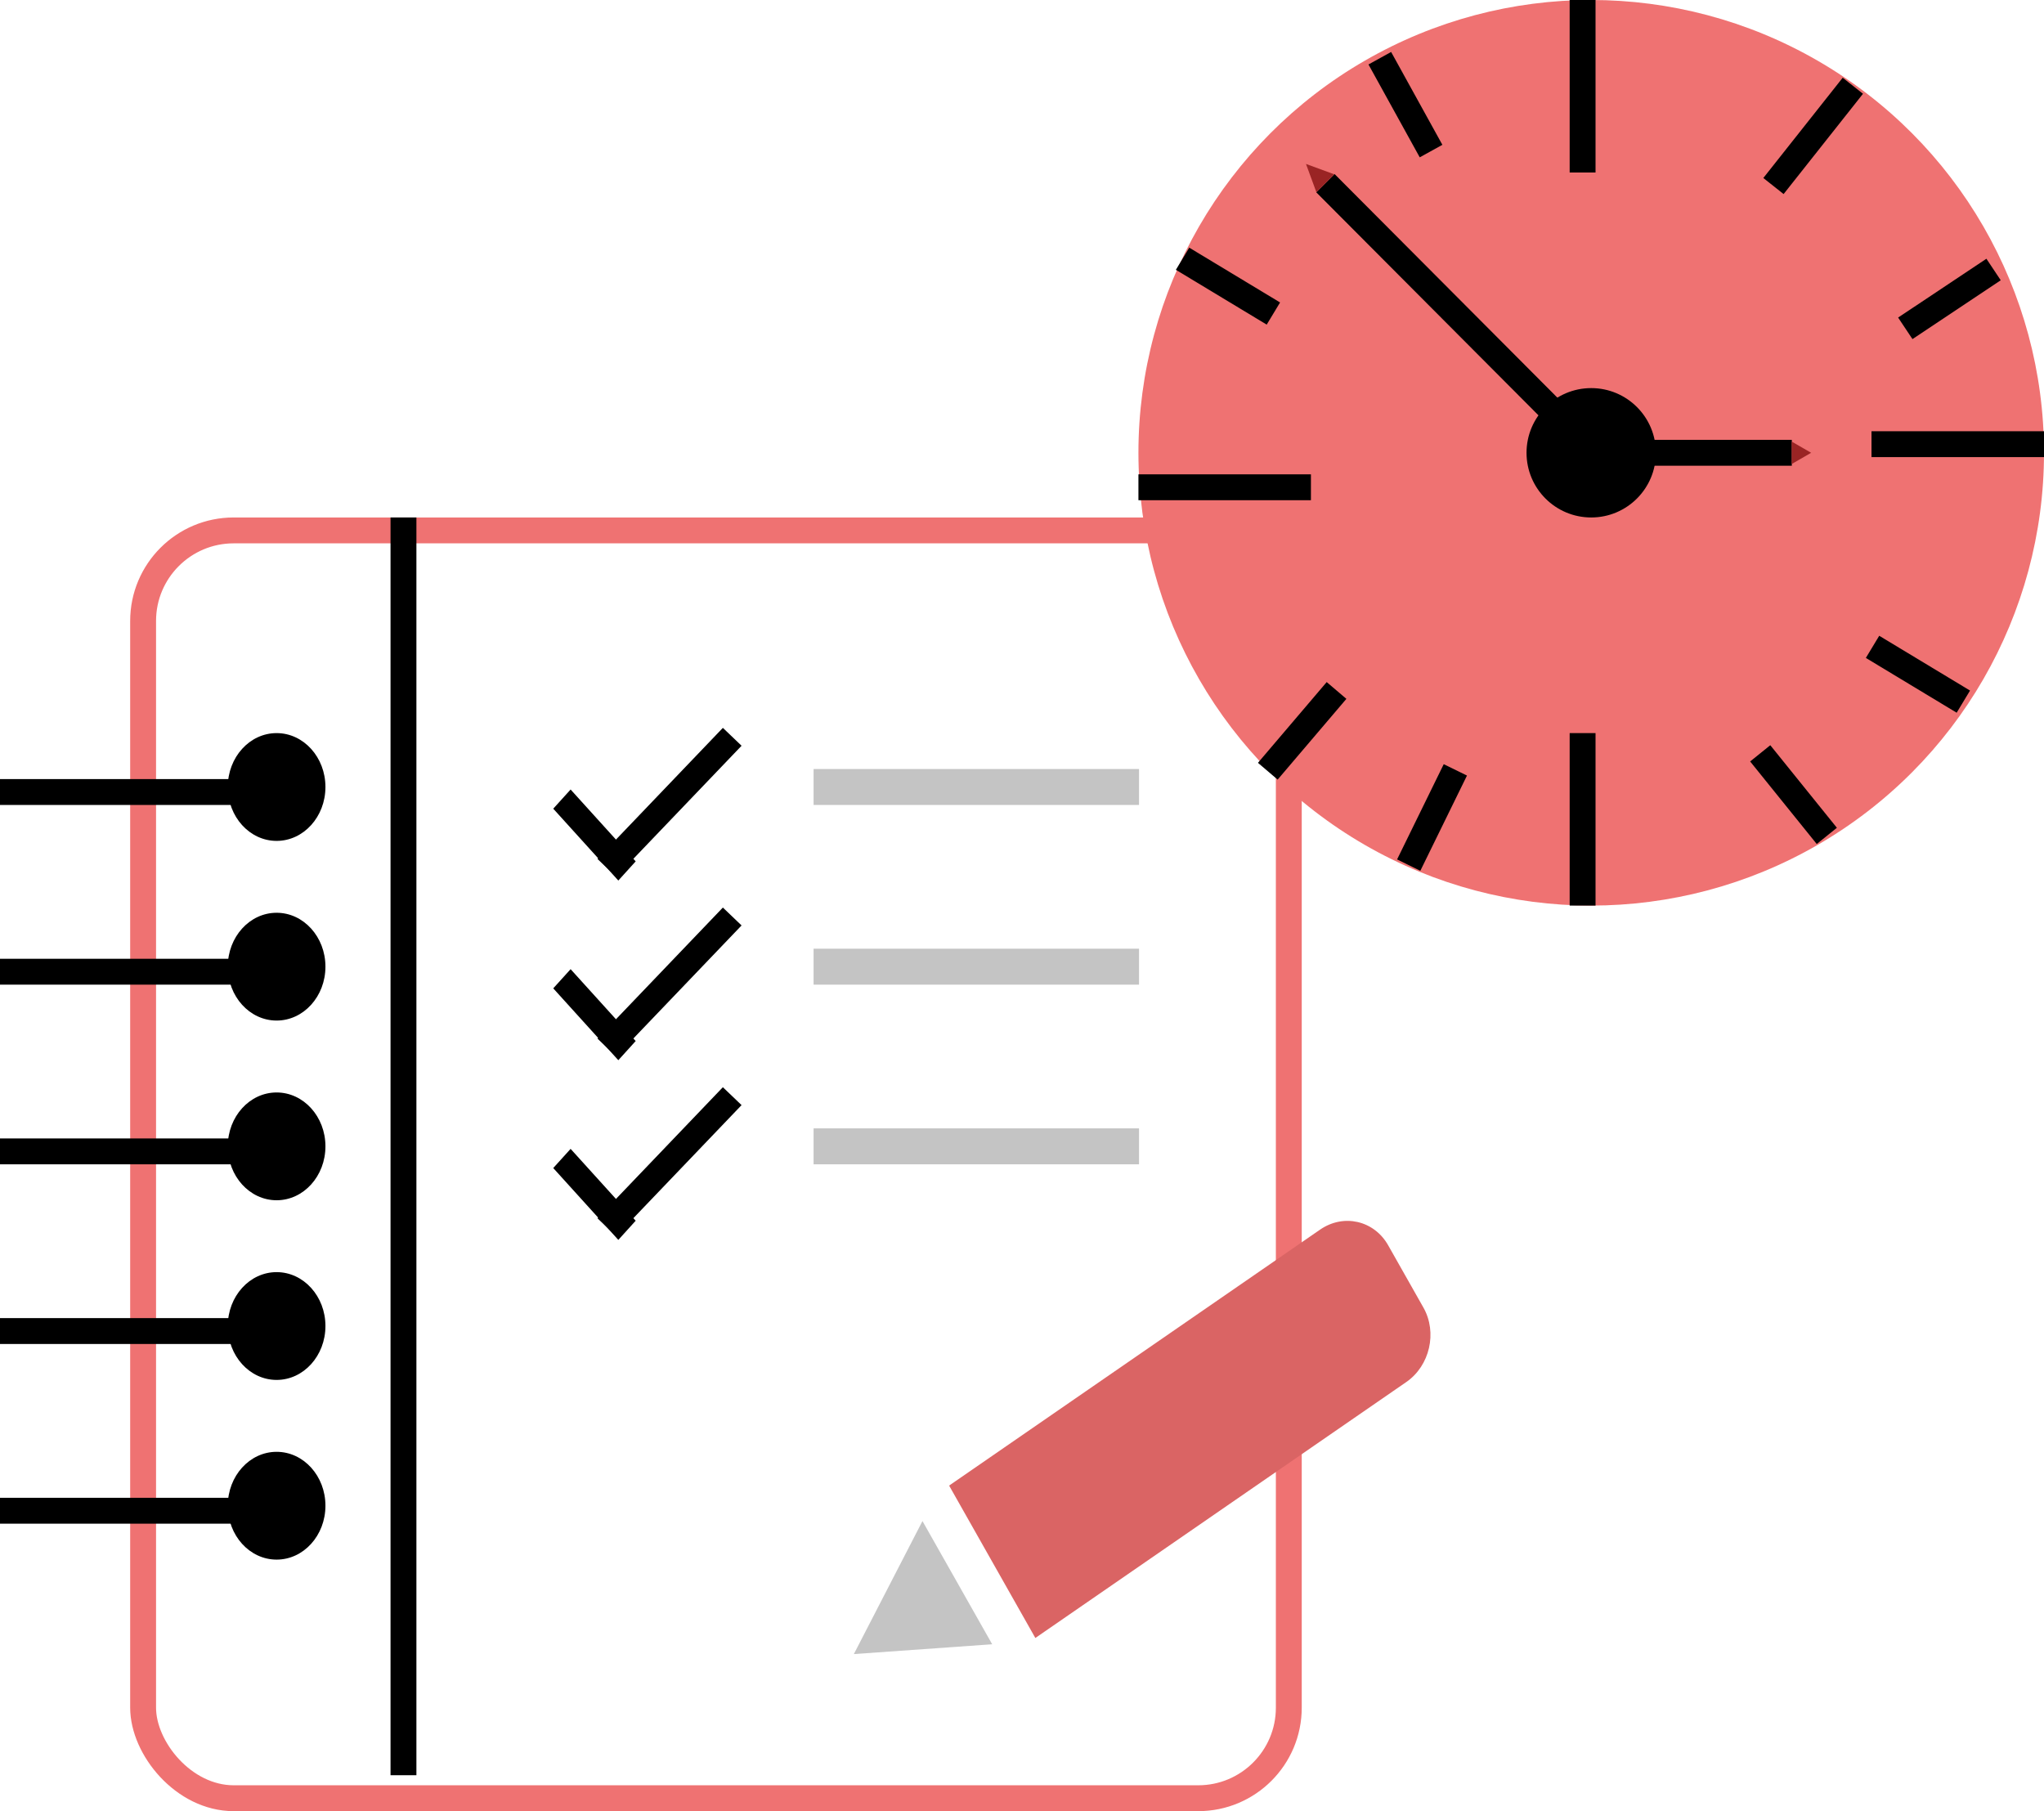 <svg width="79" height="70" viewBox="0 0 79 70" fill="none" xmlns="http://www.w3.org/2000/svg">
<rect x="5.531" y="20.5" width="44.281" height="49" rx="3.5" stroke="#EF7272"/>
<line x1="15.594" y1="20" x2="15.594" y2="68.611" stroke="black"/>
<line y1="30.611" x2="11.32" y2="30.611" stroke="black"/>
<line y1="37.556" x2="11.32" y2="37.556" stroke="black"/>
<line y1="44.5" x2="11.32" y2="44.5" stroke="black"/>
<line y1="51.444" x2="11.32" y2="51.444" stroke="black"/>
<line y1="58.389" x2="11.32" y2="58.389" stroke="black"/>
<ellipse cx="10.691" cy="30.417" rx="1.887" ry="2.083" fill="black"/>
<ellipse cx="10.691" cy="37.361" rx="1.887" ry="2.083" fill="black"/>
<ellipse cx="10.691" cy="44.306" rx="1.887" ry="2.083" fill="black"/>
<ellipse cx="10.691" cy="51.25" rx="1.887" ry="2.083" fill="black"/>
<ellipse cx="10.691" cy="58.195" rx="1.887" ry="2.083" fill="black"/>
<rect x="31.445" y="29.722" width="12.578" height="1.389" fill="#C4C4C4"/>
<rect x="31.445" y="36.667" width="12.578" height="1.389" fill="#C4C4C4"/>
<rect x="31.445" y="43.611" width="12.578" height="1.389" fill="#C4C4C4"/>
<line y1="-0.5" x2="3.748" y2="-0.5" transform="matrix(0.671 0.741 -0.671 0.741 21.383 31.255)" stroke="black"/>
<path d="M23.453 33.542L28.3 28.477" stroke="black"/>
<line y1="-0.5" x2="3.748" y2="-0.5" transform="matrix(0.671 0.741 -0.671 0.741 21.383 38.199)" stroke="black"/>
<path d="M23.453 40.486L28.3 35.422" stroke="black"/>
<line y1="-0.5" x2="3.748" y2="-0.5" transform="matrix(0.671 0.741 -0.671 0.741 21.383 45.144)" stroke="black"/>
<path d="M23.453 47.431L28.3 42.366" stroke="black"/>
<path d="M36.683 57.417L51.021 47.524C51.93 46.897 53.108 47.168 53.652 48.129L55.015 50.537C55.559 51.498 55.263 52.786 54.354 53.414L40.016 63.307L36.683 57.417Z" fill="#DA6464"/>
<path d="M33.001 63.929L35.653 58.788L38.348 63.55L33.001 63.929Z" fill="#C4C4C4"/>
<circle cx="61.5" cy="17.5" r="17.5" fill="#EF7272"/>
<circle cx="61.5" cy="17.5" r="2.5" fill="black"/>
<line x1="61.167" x2="61.167" y2="6.667" stroke="black"/>
<line x1="61.167" y1="28.334" x2="61.167" y2="35" stroke="black"/>
<line x1="79" y1="17.167" x2="72.333" y2="17.167" stroke="black"/>
<line x1="50.667" y1="18.833" x2="44" y2="18.833" stroke="black"/>
<path d="M68.544 7.19L71.612 3.314" stroke="black"/>
<path d="M70.606 32.307L68.032 29.116" stroke="black"/>
<path d="M55.31 5.839L53.329 2.25" stroke="black"/>
<path d="M75.883 27.118L72.373 25" stroke="black"/>
<path d="M49.216 12.118L45.706 10" stroke="black"/>
<path d="M56.249 29.755L54.446 33.436" stroke="black"/>
<path d="M51.657 26.686L49 29.807" stroke="black"/>
<line x1="77.051" y1="10.416" x2="73.639" y2="12.69" stroke="black"/>
<line x1="62.402" y1="18.295" x2="51.226" y2="7.079" stroke="black"/>
<path d="M62.333 17.5H69.253" stroke="black"/>
<path d="M70 17.5L69.25 17.933V17.067L70 17.5Z" fill="#9A2424"/>
<path d="M50.476 6.336L51.568 6.737L50.877 7.428L50.476 6.336Z" fill="#9A2424"/>
</svg>